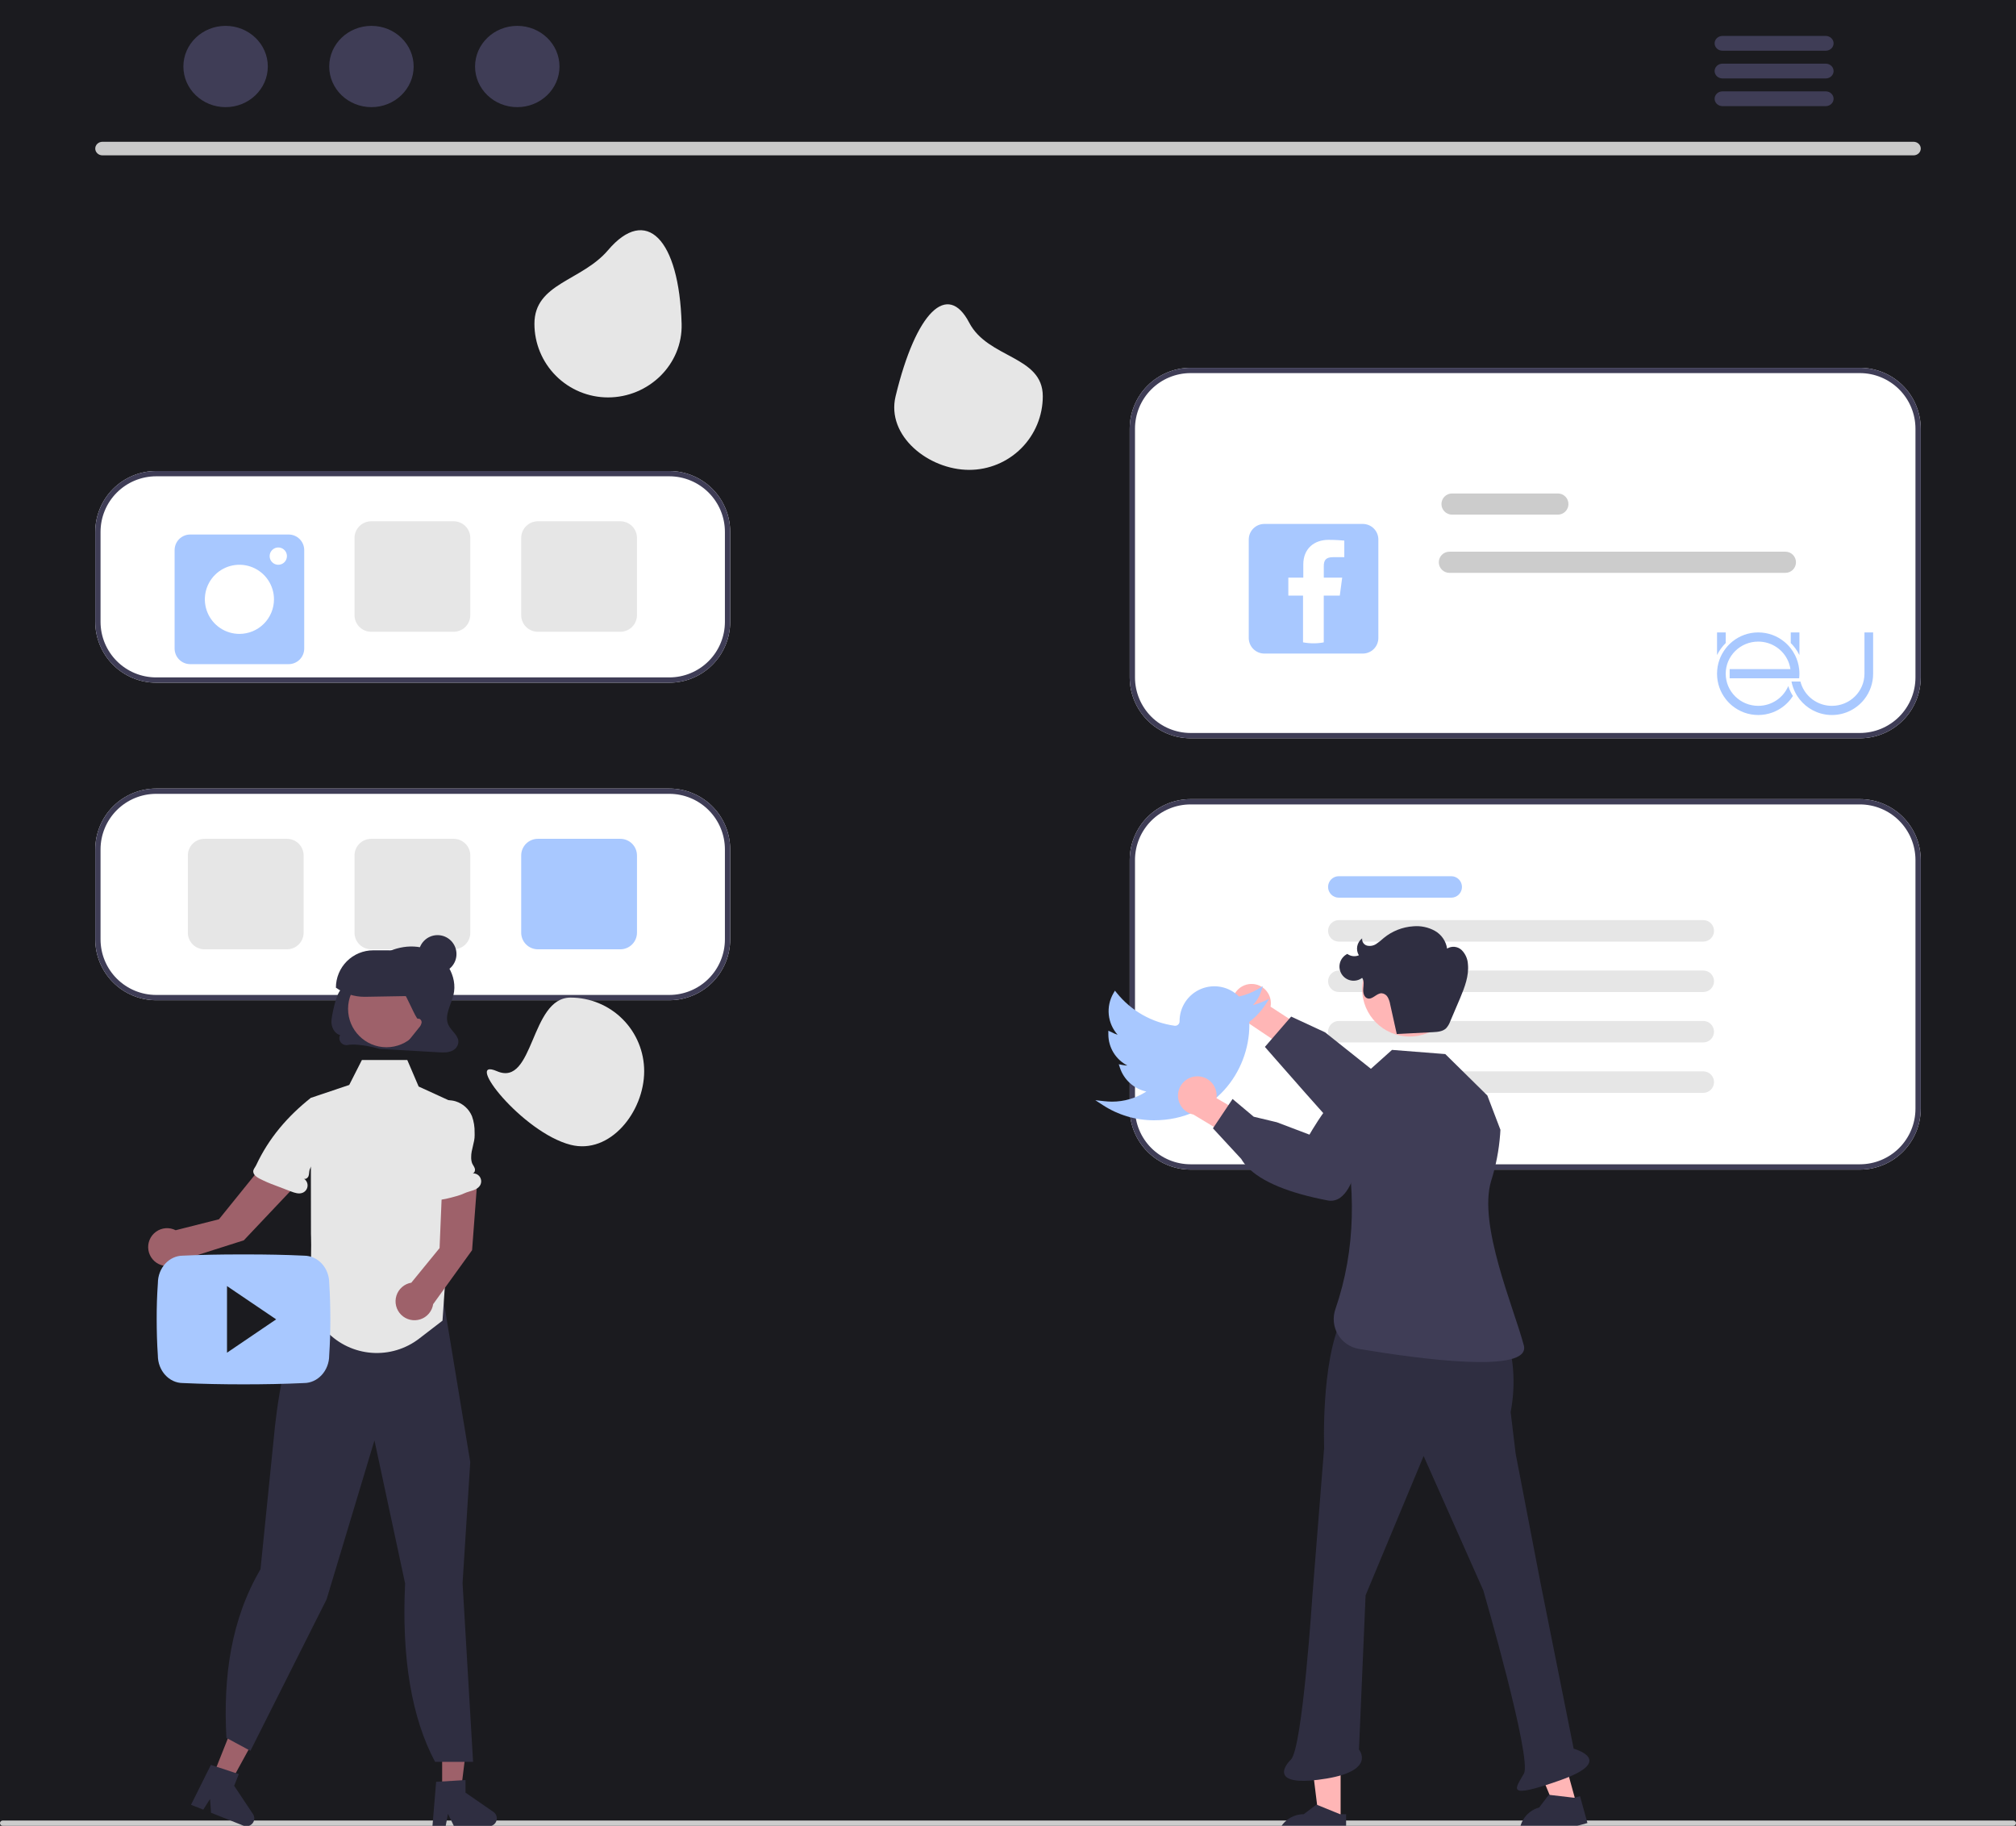 <svg width="762" height="690" viewBox="0 0 762 690" fill="none" xmlns="http://www.w3.org/2000/svg">
    <g clip-path="url(#clip0_64_531)">
        <rect width="762" height="690" fill="#1B1B1F" />
        <path d="M761 690H1C0.735 690 0.48 689.895 0.293 689.707C0.105 689.52 0 689.265 0 689C0 688.735 0.105 688.48 0.293 688.293C0.48 688.105 0.735 688 1 688H761C761.265 688 761.52 688.105 761.707 688.293C761.895 688.48 762 688.735 762 689C762 689.265 761.895 689.52 761.707 689.707C761.52 689.895 761.265 690 761 690Z" fill="#CCCCCC" />
        <path d="M703 442H450C443.902 441.993 438.056 439.568 433.744 435.256C429.432 430.944 427.007 425.098 427 419V325C427.007 318.902 429.432 313.056 433.744 308.744C438.056 304.432 443.902 302.007 450 302H703C709.098 302.007 714.944 304.432 719.256 308.744C723.568 313.056 725.993 318.902 726 325V419C725.993 425.098 723.568 430.944 719.256 435.256C714.944 439.568 709.098 441.993 703 442Z" fill="white" />
        <path d="M703 442H450C443.902 441.993 438.056 439.568 433.744 435.256C429.432 430.944 427.007 425.098 427 419V325C427.007 318.902 429.432 313.056 433.744 308.744C438.056 304.432 443.902 302.007 450 302H703C709.098 302.007 714.944 304.432 719.256 308.744C723.568 313.056 725.993 318.902 726 325V419C725.993 425.098 723.568 430.944 719.256 435.256C714.944 439.568 709.098 441.993 703 442ZM450 304C444.432 304.006 439.095 306.221 435.158 310.158C431.221 314.095 429.006 319.432 429 325V419C429.006 424.568 431.221 429.905 435.158 433.842C439.095 437.779 444.432 439.994 450 440H703C708.568 439.994 713.905 437.779 717.842 433.842C721.779 429.905 723.994 424.568 724 419V325C723.994 319.432 721.779 314.095 717.842 310.158C713.905 306.221 708.568 304.006 703 304H450Z" fill="#3F3D56" />
        <path d="M548.539 339.243H506.042C505.508 339.244 504.98 339.14 504.487 338.936C503.994 338.733 503.546 338.434 503.168 338.057C502.791 337.68 502.491 337.233 502.287 336.74C502.083 336.247 501.977 335.719 501.977 335.185C501.977 334.652 502.083 334.124 502.287 333.631C502.491 333.138 502.791 332.69 503.168 332.313C503.546 331.936 503.994 331.638 504.487 331.434C504.98 331.23 505.508 331.126 506.042 331.127H548.539C549.614 331.129 550.644 331.557 551.404 332.318C552.164 333.079 552.59 334.11 552.59 335.185C552.59 336.26 552.164 337.292 551.404 338.053C550.644 338.813 549.614 339.242 548.539 339.243Z" fill="#A8C8FF" />
        <path d="M643.802 355.842H506.042C504.966 355.842 503.934 355.414 503.172 354.653C502.411 353.892 501.984 352.86 501.984 351.784C501.984 350.707 502.411 349.675 503.172 348.914C503.934 348.153 504.966 347.725 506.042 347.725H643.802C644.878 347.725 645.911 348.153 646.672 348.914C647.433 349.675 647.86 350.707 647.86 351.784C647.86 352.86 647.433 353.892 646.672 354.653C645.911 355.414 644.878 355.842 643.802 355.842Z" fill="#E6E6E6" />
        <path d="M643.802 374.895H506.042C505.509 374.895 504.981 374.79 504.489 374.586C503.997 374.382 503.549 374.083 503.172 373.706C502.796 373.329 502.497 372.882 502.293 372.389C502.089 371.897 501.984 371.369 501.984 370.836C501.984 370.303 502.089 369.776 502.293 369.283C502.497 368.791 502.796 368.344 503.172 367.967C503.549 367.59 503.997 367.291 504.489 367.087C504.981 366.883 505.509 366.778 506.042 366.778H643.802C644.878 366.778 645.911 367.206 646.672 367.967C647.433 368.728 647.86 369.76 647.86 370.836C647.86 371.913 647.433 372.945 646.672 373.706C645.911 374.467 644.878 374.895 643.802 374.895Z" fill="#E6E6E6" />
        <path d="M643.802 393.947H506.042C505.508 393.948 504.98 393.844 504.487 393.64C503.994 393.437 503.546 393.138 503.168 392.761C502.791 392.384 502.491 391.936 502.287 391.444C502.083 390.951 501.977 390.423 501.977 389.889C501.977 389.356 502.083 388.827 502.287 388.335C502.491 387.842 502.791 387.394 503.168 387.017C503.546 386.64 503.994 386.341 504.487 386.138C504.98 385.934 505.508 385.83 506.042 385.831H643.802C644.877 385.833 645.908 386.261 646.667 387.022C647.427 387.783 647.854 388.814 647.854 389.889C647.854 390.964 647.427 391.996 646.667 392.756C645.908 393.517 644.877 393.946 643.802 393.947Z" fill="#E6E6E6" />
        <path d="M643.802 413H506.042C504.966 413 503.934 412.572 503.172 411.811C502.411 411.05 501.984 410.018 501.984 408.942C501.984 407.865 502.411 406.833 503.172 406.072C503.934 405.311 504.966 404.883 506.042 404.883H643.802C644.878 404.883 645.911 405.311 646.672 406.072C647.433 406.833 647.86 407.865 647.86 408.942C647.86 410.018 647.433 411.05 646.672 411.811C645.911 412.572 644.878 413 643.802 413Z" fill="#E6E6E6" />
        <path d="M703 279H450C443.902 278.993 438.056 276.568 433.744 272.256C429.432 267.944 427.007 262.098 427 256V162C427.007 155.902 429.432 150.056 433.744 145.744C438.056 141.432 443.902 139.007 450 139H703C709.098 139.007 714.944 141.432 719.256 145.744C723.568 150.056 725.993 155.902 726 162V256C725.993 262.098 723.568 267.944 719.256 272.256C714.944 276.568 709.098 278.993 703 279Z" fill="white" />
        <path d="M588.834 194.488H548.834C547.774 194.488 546.756 194.067 546.006 193.317C545.256 192.567 544.834 191.549 544.834 190.488C544.834 189.427 545.256 188.41 546.006 187.66C546.756 186.91 547.774 186.488 548.834 186.488H588.834C589.895 186.488 590.913 186.91 591.663 187.66C592.413 188.41 592.834 189.427 592.834 190.488C592.834 191.549 592.413 192.567 591.663 193.317C590.913 194.067 589.895 194.488 588.834 194.488Z" fill="#CCCCCC" />
        <path d="M674.834 216.488H547.834C546.774 216.488 545.756 216.067 545.006 215.317C544.256 214.567 543.834 213.549 543.834 212.488C543.834 211.427 544.256 210.41 545.006 209.66C545.756 208.91 546.774 208.488 547.834 208.488H674.834C675.895 208.488 676.913 208.91 677.663 209.66C678.413 210.41 678.834 211.427 678.834 212.488C678.834 213.549 678.413 214.567 677.663 215.317C676.913 216.067 675.895 216.488 674.834 216.488Z" fill="#CCCCCC" />
        <path d="M253 258H59C52.902 257.993 47.056 255.568 42.744 251.256C38.432 246.944 36.007 241.098 36 235V201C36.007 194.902 38.432 189.056 42.744 184.744C47.056 180.432 52.902 178.007 59 178H253C259.098 178.007 264.944 180.432 269.256 184.744C273.568 189.056 275.993 194.902 276 201V235C275.993 241.098 273.568 246.944 269.256 251.256C264.944 255.568 259.098 257.993 253 258Z" fill="white" />
        <path d="M253 258H59C52.902 257.993 47.056 255.568 42.744 251.256C38.432 246.944 36.007 241.098 36 235V201C36.007 194.902 38.432 189.056 42.744 184.744C47.056 180.432 52.902 178.007 59 178H253C259.098 178.007 264.944 180.432 269.256 184.744C273.568 189.056 275.993 194.902 276 201V235C275.993 241.098 273.568 246.944 269.256 251.256C264.944 255.568 259.098 257.993 253 258ZM59 180C53.432 180.006 48.095 182.221 44.158 186.158C40.221 190.095 38.006 195.432 38 201V235C38.006 240.568 40.221 245.905 44.158 249.842C48.095 253.779 53.432 255.994 59 256H253C258.568 255.994 263.905 253.779 267.842 249.842C271.779 245.905 273.994 240.568 274 235V201C273.994 195.432 271.779 190.095 267.842 186.158C263.905 182.221 258.568 180.006 253 180H59Z" fill="#3F3D56" />
        <path d="M171.476 238.752H140.288C138.621 238.75 137.023 238.087 135.844 236.908C134.665 235.73 134.002 234.131 134 232.464V203.288C134.002 201.621 134.665 200.023 135.844 198.844C137.023 197.665 138.621 197.002 140.288 197H171.476C173.143 197.002 174.742 197.665 175.921 198.844C177.099 200.023 177.762 201.621 177.764 203.288V232.464C177.762 234.131 177.099 235.73 175.921 236.908C174.742 238.087 173.143 238.75 171.476 238.752Z" fill="#E6E6E6" />
        <path d="M234.476 238.752H203.288C201.621 238.75 200.023 238.087 198.844 236.908C197.665 235.73 197.002 234.131 197 232.464V203.288C197.002 201.621 197.665 200.023 198.844 198.844C200.023 197.665 201.621 197.002 203.288 197H234.476C236.143 197.002 237.742 197.665 238.921 198.844C240.099 200.023 240.762 201.621 240.764 203.288V232.464C240.762 234.131 240.099 235.73 238.921 236.908C237.742 238.087 236.143 238.75 234.476 238.752Z" fill="#E6E6E6" />
        <path d="M253 378H59C52.902 377.993 47.056 375.568 42.744 371.256C38.432 366.944 36.007 361.098 36 355V321C36.007 314.902 38.432 309.056 42.744 304.744C47.056 300.432 52.902 298.007 59 298H253C259.098 298.007 264.944 300.432 269.256 304.744C273.568 309.056 275.993 314.902 276 321V355C275.993 361.098 273.568 366.944 269.256 371.256C264.944 375.568 259.098 377.993 253 378Z" fill="white" />
        <path d="M253 378H59C52.902 377.993 47.056 375.568 42.744 371.256C38.432 366.944 36.007 361.098 36 355V321C36.007 314.902 38.432 309.056 42.744 304.744C47.056 300.432 52.902 298.007 59 298H253C259.098 298.007 264.944 300.432 269.256 304.744C273.568 309.056 275.993 314.902 276 321V355C275.993 361.098 273.568 366.944 269.256 371.256C264.944 375.568 259.098 377.993 253 378ZM59 300C53.432 300.006 48.095 302.221 44.158 306.158C40.221 310.095 38.006 315.432 38 321V355C38.006 360.568 40.221 365.905 44.158 369.842C48.095 373.779 53.432 375.994 59 376H253C258.568 375.994 263.905 373.779 267.842 369.842C271.779 365.905 273.994 360.568 274 355V321C273.994 315.432 271.779 310.095 267.842 306.158C263.905 302.221 258.568 300.006 253 300H59Z" fill="#3F3D56" />
        <path d="M108.476 358.752H77.288C75.621 358.75 74.023 358.087 72.844 356.908C71.665 355.73 71.002 354.131 71 352.464V323.288C71.002 321.621 71.665 320.023 72.844 318.844C74.023 317.665 75.621 317.002 77.288 317H108.476C110.143 317.002 111.742 317.665 112.921 318.844C114.099 320.023 114.762 321.621 114.764 323.288V352.464C114.762 354.131 114.099 355.73 112.921 356.908C111.742 358.087 110.143 358.75 108.476 358.752Z" fill="#E6E6E6" />
        <path d="M171.476 358.752H140.288C138.621 358.75 137.023 358.087 135.844 356.908C134.665 355.73 134.002 354.131 134 352.464V323.288C134.002 321.621 134.665 320.023 135.844 318.844C137.023 317.665 138.621 317.002 140.288 317H171.476C173.143 317.002 174.742 317.665 175.921 318.844C177.099 320.023 177.762 321.621 177.764 323.288V352.464C177.762 354.131 177.099 355.73 175.921 356.908C174.742 358.087 173.143 358.75 171.476 358.752Z" fill="#E6E6E6" />
        <g filter="url(#filter0_dd_64_531)">
            <path d="M473.15 363.849C474.211 363.856 475.257 364.096 476.216 364.552C477.174 365.008 478.021 365.668 478.696 366.486C479.372 367.305 479.86 368.261 480.125 369.289C480.391 370.316 480.429 371.389 480.235 372.432L494.138 381.479L490.701 391.268L471.247 378.217C469.516 377.775 468.007 376.714 467.006 375.234C466.005 373.754 465.582 371.959 465.816 370.188C466.051 368.417 466.927 366.793 468.279 365.625C469.63 364.457 471.363 363.825 473.15 363.849Z" fill="#FFB6B6" />
            <path d="M478.102 387.637L488.024 376.18L500.846 382.126L527.047 402.978C530.482 403.379 556.546 406.743 556.067 416.315C556.055 417.433 555.801 418.536 555.323 419.548C554.845 420.559 554.153 421.455 553.296 422.173C549.182 425.569 542.053 424.605 541.786 424.566L524.729 423.712C523.837 423.928 514.578 426.055 509.677 423.011C508.19 422.087 478.102 387.637 478.102 387.637Z" fill="#3F3D56" />
            <path d="M506.718 680.261L498.591 680.26L494.725 648.913H506.719L506.718 680.261Z" fill="#FFB6B6" />
            <path d="M508.791 688.139L482.585 688.138V687.806C482.586 685.101 483.66 682.507 485.573 680.594C487.486 678.682 490.08 677.607 492.785 677.607H492.786L497.573 673.975L506.504 677.607L508.791 677.607L508.791 688.139Z" fill="#2F2E41" />
            <path d="M595.92 673.9L588.086 676.064L576.013 646.877L587.575 643.684L595.92 673.9Z" fill="#FFB6B6" />
            <path d="M600.016 680.942L574.756 687.919L574.668 687.599C573.948 684.992 574.293 682.205 575.627 679.852C576.962 677.499 579.176 675.772 581.784 675.052L581.784 675.052L585.431 670.277L595.007 671.4L597.212 670.791L600.016 680.942Z" fill="#2F2E41" />
            <path d="M507.076 490.551L568.487 493.684L568.507 493.74C572.185 503.958 573.044 514.978 570.993 525.643L572.873 541.309L582.273 590.186L594.805 652.85C594.805 652.85 611.098 657.237 589.792 664.756C568.487 672.276 572.873 667.889 576.006 662.25C579.139 656.61 560.654 593.006 560.654 593.006L538.095 542.249L516.162 594.886L513.656 653.164C513.656 653.164 520.236 660.997 501.436 664.13C482.637 667.263 483.577 661.31 487.964 656.923C492.35 652.537 496.11 594.26 496.11 594.26L500.496 539.116C500.496 539.116 499.243 507.157 507.076 490.551Z" fill="#2F2E41" />
            <path d="M567.124 418.96L562.186 406.009L546.286 390.348L526.148 388.768L511.349 402.018L507.164 415.2C512.653 440.616 512.54 464.024 504.763 486.702C504.21 488.27 504.006 489.94 504.165 491.594C504.325 493.249 504.843 494.849 505.684 496.283C506.525 497.717 507.668 498.95 509.035 499.896C510.401 500.842 511.958 501.479 513.596 501.762C536.409 505.596 578.889 511.344 575.963 500.401C572.093 485.925 558.626 454.768 563.615 438.292C565.43 432.568 566.572 426.652 567.019 420.663L567.124 418.96Z" fill="#3F3D56" />
            <path d="M532.831 383.714C542.757 383.714 550.804 375.667 550.804 365.741C550.804 355.815 542.757 347.769 532.831 347.769C522.905 347.769 514.859 355.815 514.859 365.741C514.859 375.667 522.905 383.714 532.831 383.714Z" fill="#FFB6B6" />
            <path d="M527.927 382.769L541.626 382.071C543.382 381.981 545.298 381.826 546.574 380.618C547.261 379.872 547.789 378.995 548.127 378.038C549.394 375.097 550.66 372.155 551.895 369.199C553.602 365.111 555.278 360.794 554.843 356.385C554.74 354.372 553.896 352.468 552.472 351.04C551.746 350.352 550.812 349.924 549.816 349.824C548.821 349.723 547.82 349.954 546.971 350.483C546.759 349.088 546.234 347.76 545.434 346.598C544.634 345.437 543.58 344.472 542.353 343.778C539.874 342.408 537.043 341.808 534.221 342.054C530.127 342.318 526.218 343.858 523.044 346.459C522.152 347.282 521.199 348.038 520.193 348.718C519.687 349.057 519.118 349.288 518.519 349.399C517.921 349.51 517.307 349.497 516.713 349.362C516.125 349.205 515.614 348.841 515.275 348.336C514.935 347.831 514.789 347.221 514.864 346.617C513.9 347.339 513.238 348.394 513.009 349.576C512.78 350.759 512.999 351.985 513.625 353.014C512.914 353.312 512.138 353.421 511.372 353.33C510.606 353.24 509.877 352.953 509.255 352.497C508.589 352.828 507.999 353.294 507.523 353.866C507.047 354.438 506.696 355.103 506.492 355.818C506.288 356.533 506.236 357.284 506.338 358.02C506.441 358.757 506.696 359.464 507.088 360.097C507.48 360.729 508 361.273 508.614 361.693C509.228 362.113 509.923 362.4 510.654 362.536C511.385 362.672 512.137 362.653 512.861 362.482C513.585 362.31 514.265 361.99 514.858 361.54C515.689 362.705 515.38 364.287 515.271 365.714C515.163 367.141 515.546 368.914 516.921 369.309C518.781 369.842 520.287 367.338 522.221 367.365C522.698 367.403 523.159 367.559 523.561 367.819C523.963 368.078 524.296 368.433 524.528 368.851C524.984 369.692 525.296 370.603 525.451 371.547L527.927 382.692" fill="#2F2E41" />
            <g filter="url(#filter1_d_64_531)">
                <path d="M436.162 411.365C429.319 411.37 422.622 409.385 416.886 405.652L414 403.775L417.421 404.155C418.318 404.255 419.283 404.313 420.29 404.327C424.902 404.331 429.417 403.004 433.294 400.506C430.99 400.006 428.857 398.915 427.105 397.338C425.352 395.761 424.042 393.754 423.304 391.516L422.876 390.195L424.238 390.463C424.856 390.585 425.484 390.656 426.115 390.674C423.956 389.563 422.144 387.881 420.878 385.81C419.611 383.739 418.938 381.36 418.932 378.932V377.534L420.15 378.072C420.872 378.479 421.637 378.804 422.43 379.042C420.553 376.936 419.387 374.292 419.098 371.485C418.81 368.679 419.412 365.853 420.821 363.409L421.416 362.382L422.162 363.303C427.598 370.03 435.387 374.439 443.951 375.637C444.186 375.671 444.426 375.653 444.653 375.585C444.881 375.517 445.091 375.401 445.269 375.244C445.451 375.086 445.597 374.89 445.697 374.671C445.797 374.451 445.848 374.213 445.848 373.972C445.828 371.361 446.586 368.804 448.025 366.626C449.463 364.448 451.518 362.748 453.927 361.742C456.335 360.737 458.989 360.471 461.549 360.979C464.109 361.487 466.46 362.746 468.302 364.596C470.823 364.046 473.24 363.097 475.461 361.784L477.335 360.675L476.652 362.743C476.019 364.662 474.957 366.411 473.547 367.858C474.798 367.532 476.022 367.107 477.205 366.587L479.745 365.471L478.215 367.785C476.594 370.24 474.569 372.403 472.225 374.181V375.361C472.225 393.059 458.763 411.365 436.235 411.365L436.162 411.365Z" fill="#A8C8FF" />
            </g>
            <path d="M452.301 398.764C453.361 398.72 454.418 398.909 455.397 399.318C456.377 399.727 457.254 400.346 457.968 401.131C458.682 401.916 459.216 402.848 459.531 403.861C459.846 404.874 459.935 405.944 459.792 406.996L474.114 415.362L471.153 425.305L451.093 413.207C449.343 412.849 447.784 411.862 446.713 410.432C445.642 409.002 445.133 407.229 445.282 405.449C445.431 403.668 446.227 402.005 447.521 400.773C448.815 399.54 450.516 398.826 452.301 398.764V398.764Z" fill="#FFB6B6" />
            <path d="M469.165 429.981L458.468 418.405L465.883 407.318L473.876 414.024L482.614 416.114L494.944 420.79C496.661 417.788 509.979 395.132 518.596 399.328C519.62 399.777 520.535 400.443 521.278 401.28C522.021 402.117 522.573 403.104 522.898 404.175C524.408 409.291 520.725 415.471 520.584 415.7L513.108 431.055C512.955 431.96 511.28 441.312 506.557 444.626C505.89 445.114 505.128 445.458 504.321 445.637C503.513 445.815 502.678 445.824 501.867 445.663C487.192 442.887 476.851 438.595 471.574 433.136C470.644 432.188 469.835 431.128 469.165 429.981Z" fill="#3F3D56" />
        </g>
        <path d="M167.121 678.126H174.067L177.373 651.332H167.121V678.126Z" fill="#9E616A" />
        <path d="M164.853 673.367L175.951 672.705V677.46L186.502 684.747C187.024 685.107 187.416 685.624 187.623 686.222C187.829 686.821 187.839 687.47 187.65 688.075C187.462 688.679 187.085 689.208 186.575 689.583C186.065 689.959 185.448 690.161 184.815 690.161H171.602L169.325 685.458L168.436 690.161H163.454L164.853 673.367Z" fill="#2F2E41" />
        <path d="M80.058 672.224L86.512 674.793L99.492 651.122L89.967 647.33L80.058 672.224Z" fill="#9E616A" />
        <path d="M79.711 666.965L90.267 670.454L88.508 674.872L95.616 685.544C95.967 686.071 96.141 686.697 96.111 687.329C96.082 687.962 95.851 688.568 95.452 689.061C95.053 689.553 94.507 689.904 93.895 690.064C93.282 690.224 92.634 690.184 92.046 689.95L79.77 685.063L79.394 679.852L76.828 683.892L72.2 682.05L79.711 666.965Z" fill="#2F2E41" />
        <path d="M153.118 598.397L141.535 544.341L123.447 604.402L94.806 661.356L94.654 661.658L85.581 656.773C84.301 633.647 87.342 611.977 98.464 593.028L103.731 541.016C103.892 539.239 107.821 497.516 120.261 490.118L123.904 481.81L160.139 472.861L160.271 473.01C163.755 476.926 166.057 481.751 166.908 486.923L177.736 552.515L177.742 552.551L174.839 598.309L178.81 665.817H164.441C155.552 649.091 151.778 626.618 153.118 598.397Z" fill="#2F2E41" />
        <path d="M187.848 404.818C174.866 399.206 197.413 427.967 215.666 432.636C230.551 436.444 243.484 420.182 243.484 404.818C243.484 401.165 242.765 397.548 241.367 394.173C239.969 390.798 237.92 387.731 235.337 385.148C232.754 382.565 229.687 380.516 226.312 379.118C222.937 377.72 219.319 377 215.666 377C200.303 377 201.95 410.915 187.848 404.818Z" fill="#E6E6E6" />
        <path d="M169.492 387.338C167.845 383.796 170.458 379.842 171.391 376.029C173.131 368.915 168.228 361.212 161.581 358.747C154.935 356.282 147.297 358.342 141.588 362.656C135.991 366.885 132.056 368.877 128.201 374.852C126.908 376.856 125.539 383.077 125.295 385.476C125.05 387.876 126.291 390.626 128.555 391.152C128.338 391.58 128.243 392.06 128.28 392.538C128.316 393.017 128.484 393.476 128.763 393.866C129.043 394.256 129.424 394.562 129.866 394.751C130.307 394.939 130.792 395.003 131.267 394.935C135.599 394.098 143.557 396.398 143.557 396.398C150.976 396.823 158.395 397.248 165.814 397.673C167.715 397.781 169.688 397.88 171.396 396.83C171.868 396.553 172.275 396.178 172.589 395.729C172.903 395.28 173.115 394.769 173.213 394.23C173.647 391.42 170.627 389.78 169.492 387.338Z" fill="#2F2E41" />
        <path d="M175.094 418.326L173.471 429.132L170.896 446.253L170.46 452.597L167.256 499.089L158.432 505.877C153.323 509.807 146.946 511.719 140.517 511.247C134.089 510.775 128.059 507.953 123.579 503.32L112.863 498.161C118.606 492.511 117.538 466.328 117.538 466.328L117.474 414.901L131.999 410.016L136.783 400.598H153.947L158.238 410.61L166.026 414.171L169.573 415.802L175.094 418.326Z" fill="#E6E6E6" />
        <path d="M146.074 395.767C154.089 395.767 160.586 389.27 160.586 381.255C160.586 373.24 154.089 366.743 146.074 366.743C138.059 366.743 131.562 373.24 131.562 381.255C131.562 389.27 138.059 395.767 146.074 395.767Z" fill="#9E616A" />
        <path d="M137.782 376.703C133.949 376.71 130.207 375.529 127.07 373.324L126.966 373.25C126.966 371.397 127.331 369.561 128.04 367.849C128.749 366.136 129.789 364.58 131.1 363.269C132.411 361.958 133.967 360.919 135.679 360.209C137.392 359.5 139.228 359.135 141.081 359.135H146.843C148.685 359.137 150.508 359.502 152.208 360.21C153.908 360.917 155.452 361.953 156.751 363.258C158.051 364.563 159.08 366.111 159.78 367.815C160.48 369.518 160.837 371.343 160.831 373.184C160.819 374.025 160.48 374.827 159.885 375.421C159.29 376.015 158.486 376.353 157.646 376.364L138.113 376.7C138.003 376.702 137.892 376.703 137.782 376.703Z" fill="#2F2E41" />
        <path d="M180.262 448.161L167.117 448.268L166.151 471.665L155.47 484.741C154.171 484.96 152.958 485.533 151.964 486.399C150.97 487.264 150.235 488.387 149.839 489.643C149.444 490.9 149.403 492.242 149.722 493.52C150.041 494.799 150.707 495.964 151.647 496.887C152.587 497.811 153.764 498.457 155.047 498.753C156.331 499.05 157.672 498.986 158.922 498.569C160.171 498.151 161.281 497.397 162.129 496.388C162.977 495.379 163.529 494.156 163.725 492.853L178.438 472.457L180.262 448.161Z" fill="#9E616A" />
        <path d="M110.951 448.86L97.476 442.561L82.761 460.778L66.393 464.917C65.219 464.319 63.903 464.057 62.59 464.16C61.276 464.262 60.017 464.726 58.95 465.5C57.884 466.274 57.052 467.327 56.547 468.544C56.041 469.761 55.882 471.094 56.087 472.395C56.291 473.697 56.852 474.917 57.706 475.92C58.56 476.923 59.675 477.67 60.928 478.079C62.18 478.489 63.521 478.544 64.803 478.239C66.085 477.933 67.257 477.28 68.191 476.35L92.159 468.733L110.951 448.86Z" fill="#9E616A" />
        <path d="M153.335 394.648L158.359 388.379C158.902 387.83 159.255 387.122 159.367 386.358C159.394 385.592 158.672 384.772 157.944 385.012C157.268 385.235 153.374 375.479 152.662 375.481C151.925 375.483 151.684 374.5 151.675 373.762C151.639 370.968 153.911 373.968 154.662 371.276C155.413 368.584 158.34 370.899 160.863 369.697C163.386 368.494 166.814 369.041 168.373 371.36C169.53 373.079 169.487 375.313 169.334 377.38C168.977 382.175 168.256 386.936 167.175 391.622C166.91 392.773 166.515 394.059 165.454 394.579C164.87 394.81 164.241 394.904 163.615 394.853L155.879 394.815" fill="#2F2E41" />
        <path d="M165.389 367.701C169.339 367.701 172.541 364.499 172.541 360.549C172.541 356.599 169.339 353.397 165.389 353.397C161.439 353.397 158.238 356.599 158.238 360.549C158.238 364.499 161.439 367.701 165.389 367.701Z" fill="#2F2E41" />
        <path d="M181.473 447.934C180.701 449.278 179.056 449.815 177.554 450.23C175.523 450.795 174.93 451.367 172.898 451.932C172.09 452.161 171.275 452.389 170.46 452.597C169.121 452.957 167.763 453.237 166.391 453.434C165.239 453.598 163.88 453.598 163.129 452.704C162.631 451.936 162.43 451.013 162.564 450.108C162.858 439.123 163.153 428.138 163.451 417.154L164.073 417.368C164.354 417.183 164.645 417.016 164.946 416.868C166.378 416.138 167.967 415.772 169.573 415.802C170.492 415.809 171.405 415.952 172.283 416.224C173.647 416.657 174.899 417.381 175.954 418.347C177.008 419.313 177.84 420.497 178.391 421.816C179.104 423.809 179.444 425.916 179.392 428.031C179.399 428.353 179.399 428.675 179.406 428.997C179.449 431.743 178.055 434.489 178.098 437.235C178.065 438.008 178.172 438.781 178.412 439.517C178.698 440.246 179.256 440.854 179.471 441.612C179.685 442.363 179.335 443.393 178.555 443.45C179.106 443.391 179.662 443.486 180.162 443.724C180.662 443.962 181.087 444.333 181.389 444.797C181.691 445.262 181.859 445.8 181.874 446.354C181.889 446.907 181.75 447.454 181.473 447.934V447.934Z" fill="#E6E6E6" />
        <path d="M117.534 414.963C118.964 415.049 120.357 415.45 121.615 416.136C122.872 416.823 123.962 417.779 124.808 418.936C125.653 420.092 126.233 421.421 126.506 422.828C126.778 424.234 126.737 425.684 126.385 427.072C125.637 429.393 124.462 431.552 122.92 433.44L118.113 440.13C117.626 440.73 117.251 441.413 117.006 442.146C116.804 442.905 116.884 443.727 116.607 444.462C116.33 445.196 115.438 445.812 114.775 445.391C115.252 445.672 115.643 446.079 115.903 446.568C116.163 447.057 116.283 447.608 116.25 448.161C116.216 448.714 116.031 449.247 115.713 449.701C115.396 450.154 114.96 450.512 114.452 450.733C113.026 451.356 111.388 450.8 109.934 450.244L104.031 447.985C101.932 447.236 99.886 446.345 97.909 445.317C96.887 444.756 95.796 443.948 95.724 442.785C95.667 441.879 96.433 441.184 96.817 440.362C101.624 430.069 108.693 421.879 117.474 414.901L117.534 414.963Z" fill="#E6E6E6" />
        <g filter="url(#filter2_dd_64_531)">
            <path d="M124.44 476.92C124.44 471.165 120.198 466.528 114.893 466.528C107.788 466.187 100.56 466.064 93.168 466.064H90.863C83.485 466.064 76.23 466.187 69.138 466.528C63.915 466.528 59.673 471.178 59.673 476.947C59.346 481.516 59.209 486.071 59.223 490.585C59.237 495.099 59.346 499.709 59.66 504.223C59.66 509.992 63.901 514.67 69.124 514.67C76.571 515.011 84.222 515.161 91.995 515.161C99.769 515.161 107.406 515.024 114.88 514.67C120.116 514.67 124.426 509.992 124.426 504.223C124.726 499.655 124.876 495.099 124.862 490.517C124.849 485.935 124.74 481.407 124.44 476.879L124.44 476.92ZM85.803 503.2V478.025L104.378 490.599L85.803 503.2Z" fill="#A8C8FF" />
        </g>
        <path d="M723.335 58.709H38.665C37.953 58.694 37.276 58.418 36.777 57.939C36.279 57.46 36 56.816 36 56.145C36 55.474 36.279 54.831 36.777 54.351C37.276 53.872 37.953 53.596 38.665 53.581H723.335C724.047 53.596 724.724 53.872 725.223 54.351C725.721 54.831 726 55.474 726 56.145C726 56.816 725.721 57.46 725.223 57.939C724.724 58.418 724.047 58.694 723.335 58.709Z" fill="#CACACA" />
        <path d="M85.272 40.492C94.084 40.492 101.228 33.616 101.228 25.134C101.228 16.652 94.084 9.775 85.272 9.775C76.459 9.775 69.315 16.652 69.315 25.134C69.315 33.616 76.459 40.492 85.272 40.492Z" fill="#3F3D56" />
        <path d="M140.394 40.492C149.207 40.492 156.351 33.616 156.351 25.134C156.351 16.652 149.207 9.775 140.394 9.775C131.582 9.775 124.438 16.652 124.438 25.134C124.438 33.616 131.582 40.492 140.394 40.492Z" fill="#3F3D56" />
        <path d="M195.517 40.492C204.33 40.492 211.473 33.616 211.473 25.134C211.473 16.652 204.33 9.775 195.517 9.775C186.704 9.775 179.56 16.652 179.56 25.134C179.56 33.616 186.704 40.492 195.517 40.492Z" fill="#3F3D56" />
        <path d="M690.146 13.582H650.99C650.214 13.597 649.475 13.897 648.931 14.419C648.388 14.941 648.083 15.643 648.083 16.373C648.083 17.105 648.388 17.806 648.931 18.328C649.475 18.85 650.214 19.151 650.99 19.165H690.146C690.923 19.151 691.662 18.85 692.205 18.328C692.749 17.806 693.053 17.105 693.053 16.373C693.053 15.643 692.749 14.941 692.205 14.419C691.662 13.897 690.923 13.597 690.146 13.582H690.146Z" fill="#3F3D56" />
        <path d="M690.146 24.061H650.99C650.214 24.075 649.475 24.376 648.931 24.898C648.388 25.419 648.084 26.121 648.084 26.852C648.084 27.583 648.388 28.285 648.931 28.807C649.475 29.328 650.214 29.629 650.99 29.643H690.146C690.922 29.629 691.662 29.328 692.205 28.807C692.748 28.285 693.053 27.583 693.053 26.852C693.053 26.121 692.748 25.419 692.205 24.898C691.662 24.376 690.922 24.075 690.146 24.061H690.146Z" fill="#3F3D56" />
        <path d="M690.146 34.525H650.99C650.214 34.54 649.475 34.84 648.931 35.362C648.388 35.884 648.084 36.586 648.084 37.317C648.084 38.048 648.388 38.749 648.931 39.271C649.475 39.793 650.214 40.094 650.99 40.108H690.146C690.922 40.094 691.662 39.793 692.205 39.271C692.748 38.749 693.053 38.048 693.053 37.317C693.053 36.586 692.748 35.884 692.205 35.362C691.662 34.84 690.922 34.54 690.146 34.525H690.146Z" fill="#3F3D56" />
        <path d="M338.513 149.752C334.906 164.686 350.968 177.57 366.331 177.57C369.985 177.57 373.602 176.851 376.977 175.453C380.352 174.055 383.419 172.006 386.002 169.423C388.585 166.839 390.634 163.773 392.032 160.398C393.43 157.023 394.15 153.405 394.15 149.752C394.15 134.389 373.442 135.553 366.331 121.934C358.191 106.343 346.268 117.651 338.513 149.752Z" fill="#E6E6E6" />
        <path d="M202 122.369C202 129.747 204.931 136.823 210.148 142.04C215.365 147.257 222.44 150.188 229.818 150.188C245.182 150.188 258.083 137.726 257.636 122.369C256.701 90.198 244.238 77.592 229.818 94.551C219.866 106.256 202 107.006 202 122.369Z" fill="#E6E6E6" />
        <g filter="url(#filter3_dd_64_531)">
            <path d="M515.099 190H477.889C477.116 190 476.35 190.152 475.635 190.448C474.921 190.744 474.272 191.178 473.725 191.725C473.178 192.272 472.744 192.921 472.448 193.635C472.152 194.35 472 195.115 472 195.889V233.099C472 234.661 472.62 236.158 473.725 237.263C474.829 238.367 476.327 238.988 477.889 238.988H515.099C516.661 238.988 518.158 238.367 519.263 237.263C520.367 236.158 520.988 234.661 520.988 233.099V195.889C520.988 194.327 520.367 192.829 519.263 191.725C518.158 190.62 516.661 190 515.099 190ZM508.112 202.563H503.845C500.931 202.563 500.364 203.942 500.364 205.979V210.297H507.312L506.41 217.078H500.351V234.76C497.76 235.246 495.101 235.24 492.513 234.742V217.078H486.957V210.297H492.616V205.283C492.616 199.288 496.78 196.014 502.143 196.014C504.721 196.014 507.48 196.207 508.112 196.297V202.563Z" fill="#A8C8FF" />
        </g>
        <g filter="url(#filter4_dd_64_531)">
            <path d="M109.099 194H71.889C70.327 194 68.829 194.62 67.725 195.725C66.62 196.829 66 198.327 66 199.889V237.099C66 238.661 66.62 240.158 67.725 241.263C68.829 242.367 70.327 242.988 71.889 242.988H109.099C110.661 242.988 112.158 242.367 113.263 241.263C114.367 240.158 114.988 238.661 114.988 237.099V199.889C114.988 198.327 114.367 196.829 113.263 195.725C112.158 194.62 110.661 194 109.099 194ZM90.494 231.557C87.91 231.557 85.384 230.791 83.236 229.356C81.088 227.92 79.413 225.88 78.425 223.493C77.436 221.106 77.177 218.479 77.681 215.945C78.185 213.411 79.43 211.084 81.257 209.257C83.084 207.43 85.411 206.185 87.945 205.681C90.479 205.177 93.106 205.436 95.493 206.425C97.88 207.414 99.92 209.088 101.356 211.236C102.791 213.384 103.557 215.91 103.557 218.494C103.557 221.958 102.181 225.281 99.731 227.731C97.281 230.181 93.958 231.557 90.494 231.557H90.494ZM105.19 205.43C104.544 205.43 103.913 205.239 103.376 204.88C102.839 204.521 102.42 204.011 102.173 203.414C101.926 202.818 101.861 202.161 101.987 201.527C102.113 200.894 102.424 200.312 102.881 199.855C103.337 199.399 103.919 199.087 104.553 198.961C105.186 198.835 105.843 198.9 106.44 199.147C107.037 199.395 107.547 199.813 107.905 200.35C108.264 200.887 108.456 201.519 108.456 202.165C108.456 203.031 108.112 203.861 107.499 204.474C106.887 205.086 106.056 205.43 105.19 205.43H105.19Z" fill="#A8C8FF" />
        </g>
        <path d="M703 279H450C443.902 278.993 438.056 276.568 433.744 272.256C429.432 267.944 427.007 262.098 427 256V162C427.007 155.902 429.432 150.056 433.744 145.744C438.056 141.432 443.902 139.007 450 139H703C709.098 139.007 714.944 141.432 719.256 145.744C723.568 150.056 725.993 155.902 726 162V256C725.993 262.098 723.568 267.944 719.256 272.256C714.944 276.568 709.098 278.993 703 279ZM450 141C444.432 141.006 439.095 143.221 435.158 147.158C431.221 151.095 429.006 156.432 429 162V256C429.006 261.568 431.221 266.905 435.158 270.842C439.095 274.779 444.432 276.994 450 277H703C708.568 276.994 713.905 274.779 717.842 270.842C721.779 266.905 723.994 261.568 724 256V162C723.994 156.432 721.779 151.095 717.842 147.158C713.905 143.221 708.568 141.006 703 141H450Z" fill="#3F3D56" />
        <path d="M234.476 358.752H203.288C201.621 358.75 200.023 358.087 198.844 356.908C197.665 355.73 197.002 354.131 197 352.464V323.288C197.002 321.621 197.665 320.023 198.844 318.844C200.023 317.665 201.621 317.002 203.288 317H234.476C236.143 317.002 237.742 317.665 238.921 318.844C240.099 320.023 240.762 321.621 240.764 323.288V352.464C240.762 354.131 240.099 355.73 238.921 356.908C237.742 358.087 236.143 358.75 234.476 358.752Z" fill="#A8C8FF" />
        <g clip-path="url(#clip1_64_531)">
            <path fill-rule="evenodd" clip-rule="evenodd" d="M652.278 239V243.014C650.937 244.342 649.826 245.877 649 247.559V239H652.278Z" fill="#A8C8FF" />
            <path fill-rule="evenodd" clip-rule="evenodd" d="M680.139 239V247.56C679.899 247.073 679.635 246.598 679.351 246.138C679.101 245.734 678.834 245.342 678.552 244.961C678.039 244.272 677.473 243.622 676.862 243.014V239H680.139Z" fill="#A8C8FF" />
            <path fill-rule="evenodd" clip-rule="evenodd" d="M707.999 239V254.605C707.999 258.215 706.776 261.541 704.723 264.184C701.873 267.85 697.426 270.21 692.431 270.21C692.156 270.21 691.885 270.203 691.614 270.191H691.612C686.979 269.95 682.882 267.678 680.19 264.251C680.172 264.228 680.155 264.206 680.139 264.185C679.862 263.827 679.598 263.456 679.35 263.073C679.04 262.594 678.756 262.096 678.5 261.581C677.873 260.327 677.411 258.975 677.138 257.555H680.514C680.661 258.141 680.854 258.711 681.083 259.26C681.35 259.897 681.673 260.507 682.043 261.083C684.218 264.486 688.058 266.744 692.435 266.744C699.219 266.744 704.722 261.308 704.722 254.606V239H707.999Z" fill="#A8C8FF" />
            <path fill-rule="evenodd" clip-rule="evenodd" d="M653.763 252.872H676.737C676.588 251.852 676.314 250.874 675.925 249.952C674.076 245.559 669.688 242.467 664.568 242.467C657.78 242.467 652.278 247.903 652.278 254.605C652.278 261.308 657.781 266.744 664.568 266.744C669.688 266.744 674.077 263.651 675.925 259.258C676.175 260.062 676.49 260.838 676.861 261.581C677.107 262.079 677.382 262.561 677.681 263.026C677.425 263.425 677.15 263.811 676.861 264.185C676.126 265.132 675.285 265.988 674.355 266.744C671.681 268.912 668.276 270.21 664.568 270.21C660.861 270.21 657.457 268.912 654.782 266.744C653.852 265.988 653.011 265.132 652.278 264.185C650.223 261.541 649 258.215 649 254.605C649 250.995 650.223 247.669 652.278 245.027C653.012 244.081 653.853 243.221 654.782 242.467C657.457 240.299 660.861 239 664.568 239C668.276 239 671.681 240.299 674.354 242.467C675.285 243.221 676.126 244.08 676.861 245.027C677.149 245.4 677.424 245.787 677.68 246.185C677.977 246.65 678.25 247.131 678.499 247.629C679.303 249.237 679.836 251.004 680.043 252.872C680.106 253.439 680.138 254.018 680.138 254.605C680.138 255.192 680.106 255.771 680.043 256.34H653.763V252.872Z" fill="#A8C8FF" />
        </g>
    </g>
    <defs>
        <filter id="filter0_dd_64_531" x="410" y="342" width="194.762" height="354.139" filterUnits="userSpaceOnUse" color-interpolation-filters="sRGB">
            <feFlood flood-opacity="0" result="BackgroundImageFix" />
            <feColorMatrix in="SourceAlpha" type="matrix" values="0 0 0 0 0 0 0 0 0 0 0 0 0 0 0 0 0 0 127 0" result="hardAlpha" />
            <feOffset dy="4" />
            <feGaussianBlur stdDeviation="2" />
            <feComposite in2="hardAlpha" operator="out" />
            <feColorMatrix type="matrix" values="0 0 0 0 0 0 0 0 0 0 0 0 0 0 0 0 0 0 0.25 0" />
            <feBlend mode="normal" in2="BackgroundImageFix" result="effect1_dropShadow_64_531" />
            <feColorMatrix in="SourceAlpha" type="matrix" values="0 0 0 0 0 0 0 0 0 0 0 0 0 0 0 0 0 0 127 0" result="hardAlpha" />
            <feOffset dy="4" />
            <feGaussianBlur stdDeviation="2" />
            <feComposite in2="hardAlpha" operator="out" />
            <feColorMatrix type="matrix" values="0 0 0 0 0 0 0 0 0 0 0 0 0 0 0 0 0 0 0.25 0" />
            <feBlend mode="normal" in2="effect1_dropShadow_64_531" result="effect2_dropShadow_64_531" />
            <feBlend mode="normal" in="SourceGraphic" in2="effect2_dropShadow_64_531" result="shape" />
        </filter>
        <filter id="filter1_d_64_531" x="410" y="360.675" width="73.745" height="58.691" filterUnits="userSpaceOnUse" color-interpolation-filters="sRGB">
            <feFlood flood-opacity="0" result="BackgroundImageFix" />
            <feColorMatrix in="SourceAlpha" type="matrix" values="0 0 0 0 0 0 0 0 0 0 0 0 0 0 0 0 0 0 127 0" result="hardAlpha" />
            <feOffset dy="4" />
            <feGaussianBlur stdDeviation="2" />
            <feComposite in2="hardAlpha" operator="out" />
            <feColorMatrix type="matrix" values="0 0 0 0 0 0 0 0 0 0 0 0 0 0 0 0 0 0 0.25 0" />
            <feBlend mode="normal" in2="BackgroundImageFix" result="effect1_dropShadow_64_531" />
            <feBlend mode="normal" in="SourceGraphic" in2="effect1_dropShadow_64_531" result="shape" />
        </filter>
        <filter id="filter2_dd_64_531" x="55.222" y="466.064" width="73.641" height="57.097" filterUnits="userSpaceOnUse" color-interpolation-filters="sRGB">
            <feFlood flood-opacity="0" result="BackgroundImageFix" />
            <feColorMatrix in="SourceAlpha" type="matrix" values="0 0 0 0 0 0 0 0 0 0 0 0 0 0 0 0 0 0 127 0" result="hardAlpha" />
            <feOffset dy="4" />
            <feGaussianBlur stdDeviation="2" />
            <feComposite in2="hardAlpha" operator="out" />
            <feColorMatrix type="matrix" values="0 0 0 0 0 0 0 0 0 0 0 0 0 0 0 0 0 0 0.25 0" />
            <feBlend mode="normal" in2="BackgroundImageFix" result="effect1_dropShadow_64_531" />
            <feColorMatrix in="SourceAlpha" type="matrix" values="0 0 0 0 0 0 0 0 0 0 0 0 0 0 0 0 0 0 127 0" result="hardAlpha" />
            <feOffset dy="4" />
            <feGaussianBlur stdDeviation="2" />
            <feComposite in2="hardAlpha" operator="out" />
            <feColorMatrix type="matrix" values="0 0 0 0 0 0 0 0 0 0 0 0 0 0 0 0 0 0 0.25 0" />
            <feBlend mode="normal" in2="effect1_dropShadow_64_531" result="effect2_dropShadow_64_531" />
            <feBlend mode="normal" in="SourceGraphic" in2="effect2_dropShadow_64_531" result="shape" />
        </filter>
        <filter id="filter3_dd_64_531" x="468" y="190" width="56.987" height="56.987" filterUnits="userSpaceOnUse" color-interpolation-filters="sRGB">
            <feFlood flood-opacity="0" result="BackgroundImageFix" />
            <feColorMatrix in="SourceAlpha" type="matrix" values="0 0 0 0 0 0 0 0 0 0 0 0 0 0 0 0 0 0 127 0" result="hardAlpha" />
            <feOffset dy="4" />
            <feGaussianBlur stdDeviation="2" />
            <feComposite in2="hardAlpha" operator="out" />
            <feColorMatrix type="matrix" values="0 0 0 0 0 0 0 0 0 0 0 0 0 0 0 0 0 0 0.25 0" />
            <feBlend mode="normal" in2="BackgroundImageFix" result="effect1_dropShadow_64_531" />
            <feColorMatrix in="SourceAlpha" type="matrix" values="0 0 0 0 0 0 0 0 0 0 0 0 0 0 0 0 0 0 127 0" result="hardAlpha" />
            <feOffset dy="4" />
            <feGaussianBlur stdDeviation="2" />
            <feComposite in2="hardAlpha" operator="out" />
            <feColorMatrix type="matrix" values="0 0 0 0 0 0 0 0 0 0 0 0 0 0 0 0 0 0 0.25 0" />
            <feBlend mode="normal" in2="effect1_dropShadow_64_531" result="effect2_dropShadow_64_531" />
            <feBlend mode="normal" in="SourceGraphic" in2="effect2_dropShadow_64_531" result="shape" />
        </filter>
        <filter id="filter4_dd_64_531" x="62" y="194" width="56.987" height="56.987" filterUnits="userSpaceOnUse" color-interpolation-filters="sRGB">
            <feFlood flood-opacity="0" result="BackgroundImageFix" />
            <feColorMatrix in="SourceAlpha" type="matrix" values="0 0 0 0 0 0 0 0 0 0 0 0 0 0 0 0 0 0 127 0" result="hardAlpha" />
            <feOffset dy="4" />
            <feGaussianBlur stdDeviation="2" />
            <feComposite in2="hardAlpha" operator="out" />
            <feColorMatrix type="matrix" values="0 0 0 0 0 0 0 0 0 0 0 0 0 0 0 0 0 0 0.25 0" />
            <feBlend mode="normal" in2="BackgroundImageFix" result="effect1_dropShadow_64_531" />
            <feColorMatrix in="SourceAlpha" type="matrix" values="0 0 0 0 0 0 0 0 0 0 0 0 0 0 0 0 0 0 127 0" result="hardAlpha" />
            <feOffset dy="4" />
            <feGaussianBlur stdDeviation="2" />
            <feComposite in2="hardAlpha" operator="out" />
            <feColorMatrix type="matrix" values="0 0 0 0 0 0 0 0 0 0 0 0 0 0 0 0 0 0 0.25 0" />
            <feBlend mode="normal" in2="effect1_dropShadow_64_531" result="effect2_dropShadow_64_531" />
            <feBlend mode="normal" in="SourceGraphic" in2="effect2_dropShadow_64_531" result="shape" />
        </filter>
        <clipPath id="clip0_64_531">
            <rect width="762" height="690" fill="white" />
        </clipPath>
        <clipPath id="clip1_64_531">
            <rect width="59" height="31.21" fill="white" transform="translate(649 239)" />
        </clipPath>
    </defs>
</svg>
